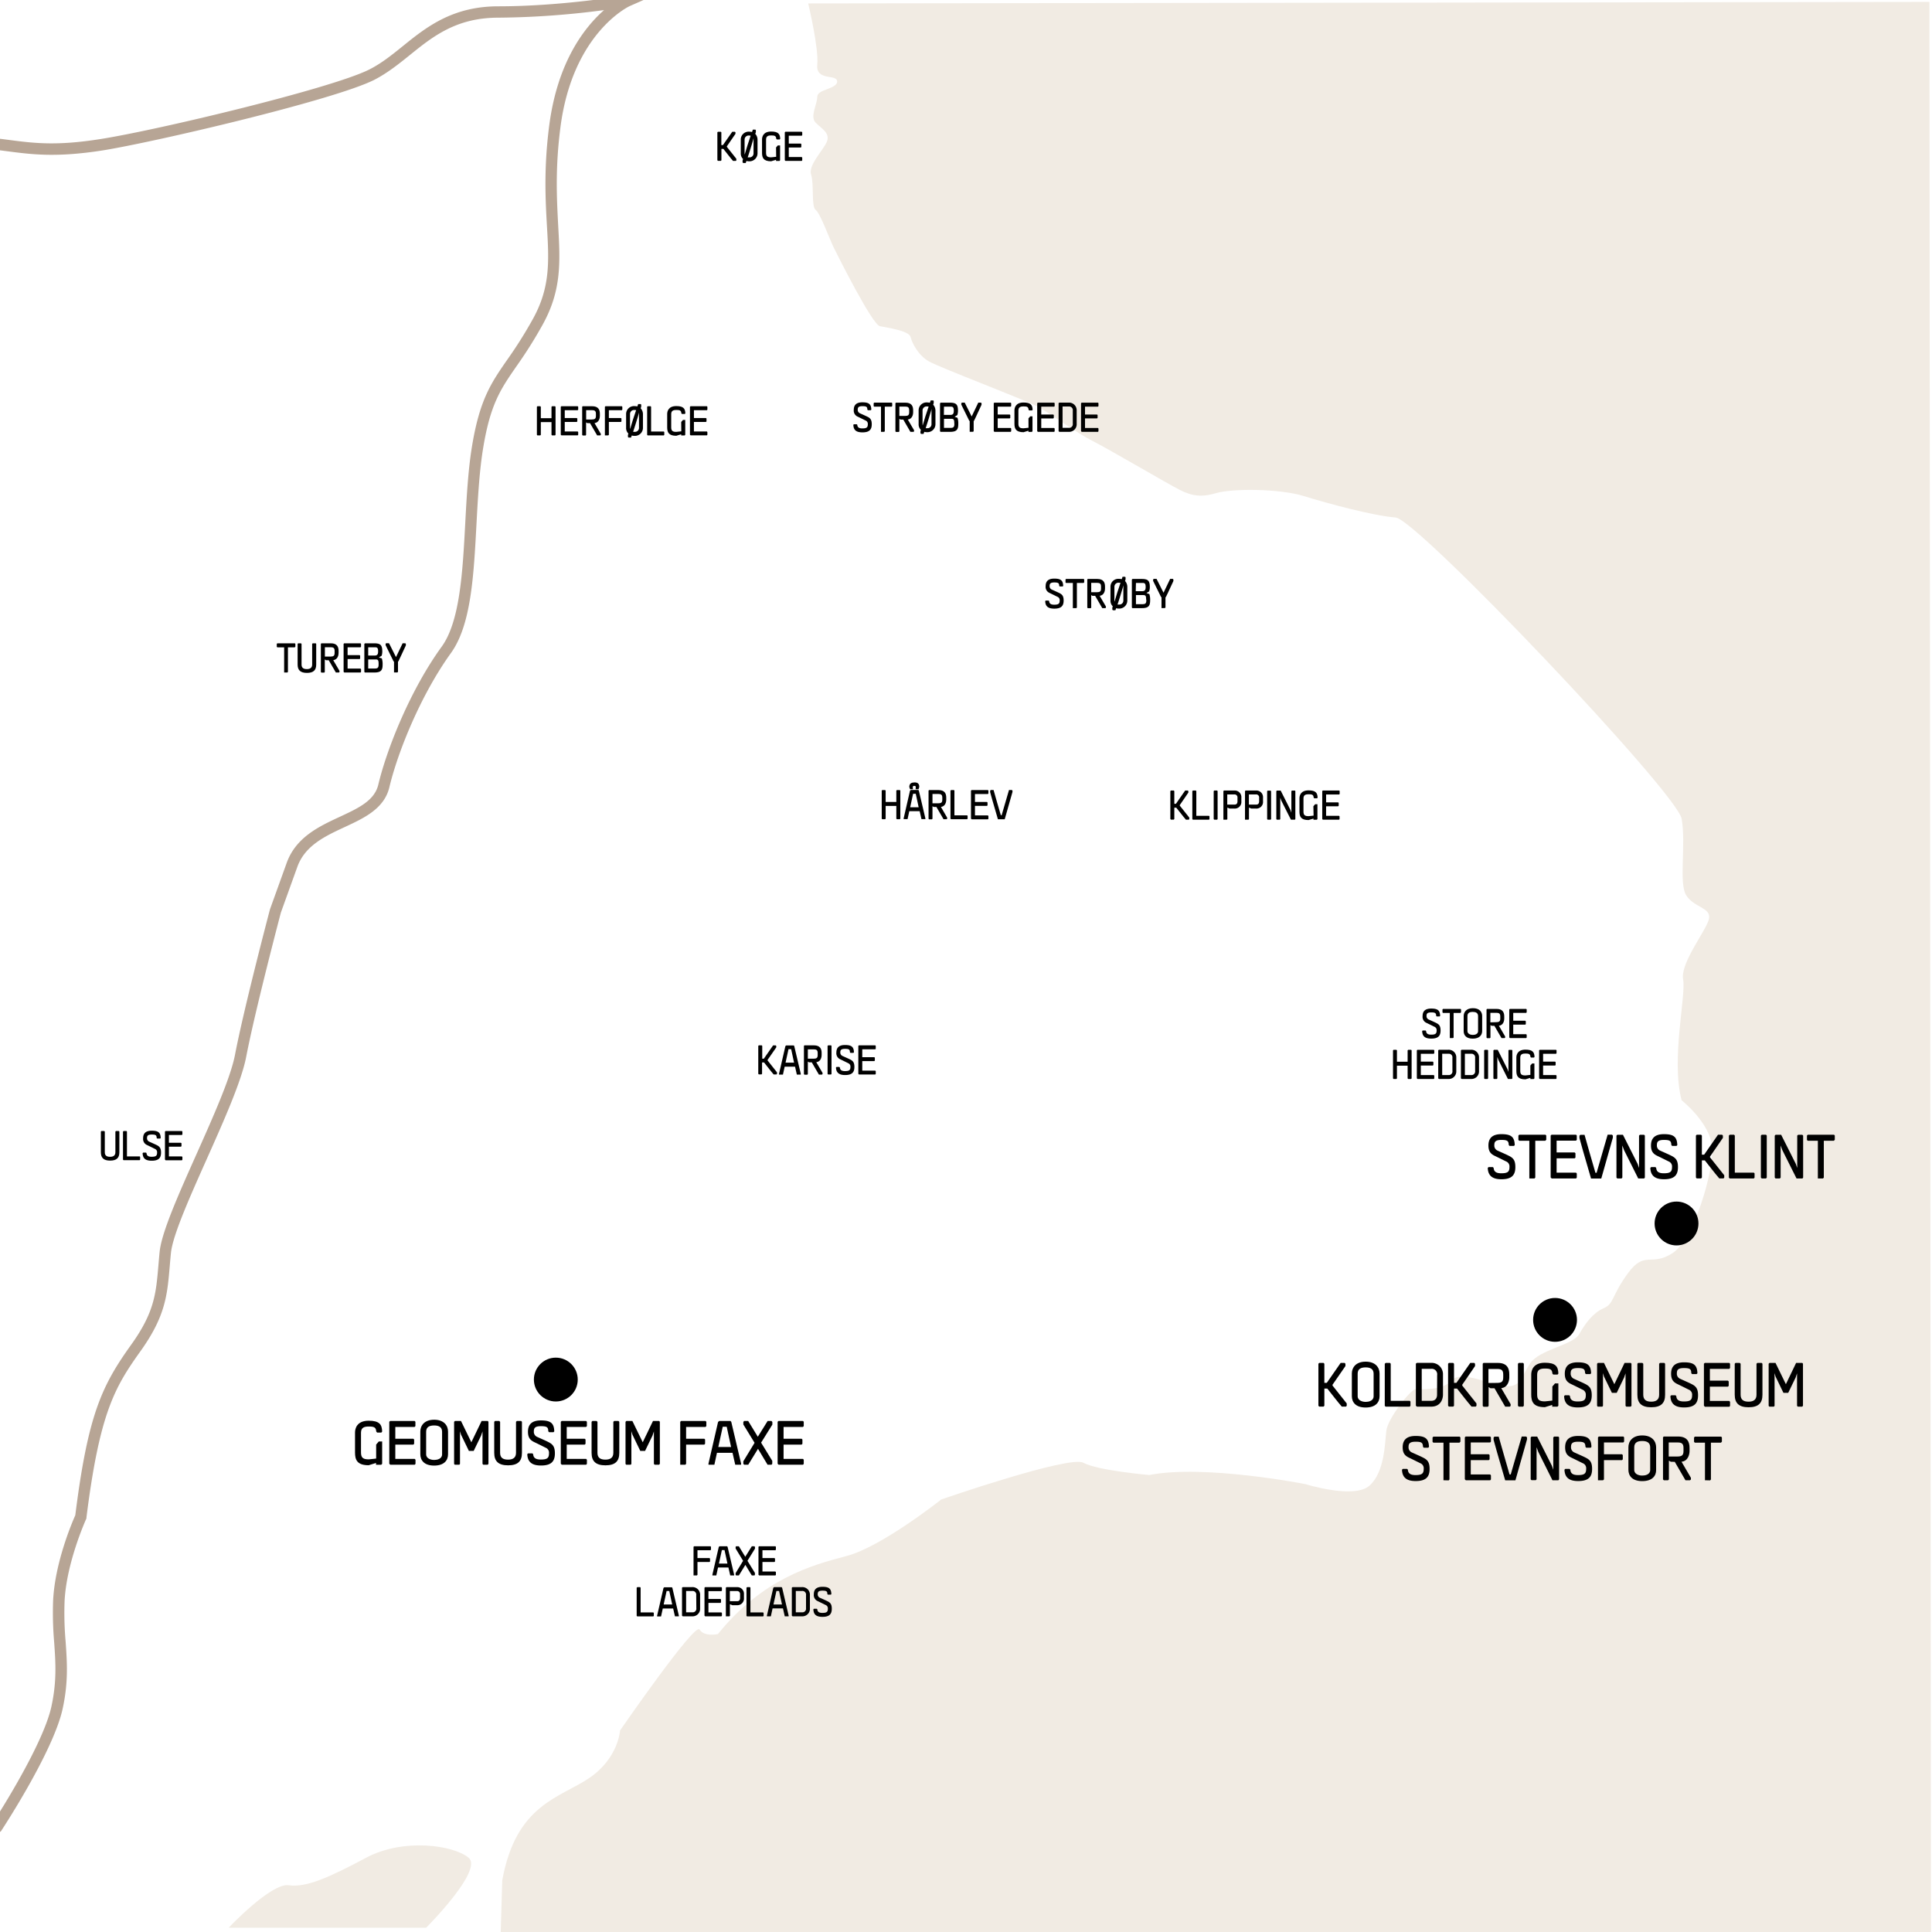 <svg id="Layer_1" data-name="Layer 1" xmlns="http://www.w3.org/2000/svg" width="300mm" height="300mm" viewBox="0 0 850.39 850.39"><defs><style>.cls-1{fill:#fff;}.cls-2{fill:#f1ebe3;}.cls-3{fill:#b7a595;}.cls-4{isolation:isolate;}</style></defs><title>Artboard 1</title><rect class="cls-1" x="-11.06" y="-4.78" width="877.05" height="880.72"/><path class="cls-2" d="M355.73,1.51s4.71,19.53,4,26.94,8.75,4,8.75,7.4-8.75,3.37-8.75,6.73-3.37,8.76-.68,11.45,6.74,4.71,4.72,8.75-8.08,10.1-6.74,14.14,0,14.14,2,15.49,6.06,12.79,8.08,16.83,16.84,33.67,20.2,34.34,12.8,2,13.47,4.71,3.37,8.08,8.08,10.78,43.76,17.5,48.48,20.2,16.83,11.44,23.56,14.81,33,18.85,38.38,21.55S528.77,219,535.5,217s27.61-2,38.38,1.35,31,8.75,40.4,9.43S738.17,348.94,740.19,360.39s-1.35,28.28,2,33.66,10.77,5.39,10.1,10.1-12.8,19.53-11.45,26.94-5.39,35-.67,53.19c0,0,12.79,10.1,13.46,20.87s-8.08,40.4-17.5,46.46-12.12-1.35-19.53,8.75-6.06,13.47-10.77,15.49-8.08,6.73-10.77,11.44-17.51,6.74-21.55,12.8-4,10.1-10.1,10.1-20.2-7.41-24.24-2.7-14.14,4-16.16,4-12.12,12.8-12.79,18.18-.67,18.18-7.41,24.24-28.28-.67-28.28-.67-44.44-8.76-68.67-4c0,0-22.9-2-29-5.39S414.31,660,414.31,660s-26.26,20.87-41.75,24.91-37,10.1-56.56,34.34c0,0-6.06,1.35-8.08-2s-35,44.44-35,44.44-.67,12.12-13.47,20.87S227.13,794,221.07,827.67l-.68,22.89,629.55.67L849.26.84Z"/><path class="cls-2" d="M100.65,848.51h86.92s25.3-25.3,18.7-30.81-28.6-8.8-45.11,0-26.41,13.21-34.11,12.11S100.65,848.51,100.65,848.51Z"/><path class="cls-3" d="M.25,806.3l-4.18-2.76c.23-.34,22.63-34.44,26.55-52.36,2.43-11.13,1.85-19.38,1.24-28.11a150.59,150.59,0,0,1-.49-18.36c.77-17,8.51-34.93,9.77-37.75,5.6-44.63,11.82-57.2,24.65-75.14C68,577.57,68.66,569.36,69.73,556.93c.16-1.87.32-3.83.53-5.91.86-8.56,8.27-25.17,16.12-42.76,7.43-16.64,15.11-33.85,17.06-44,4-20.86,15.28-63.59,15.39-64l.07-.21,7.28-20.21c4.08-11.36,14.36-16.13,23.43-20.34,8.16-3.8,15.22-7.07,16.91-14.15,3.81-16,14.17-41.8,27.89-60.71,8.06-11.12,9.24-33.05,10.37-54.26.61-11.41,1.24-23.21,2.92-33.59,3.38-20.84,8.46-28.18,15.49-38.34a191.67,191.67,0,0,0,11.47-18.23c7.59-13.85,7-25.13,6.08-40.75-.64-11.35-1.43-25.49,1-44.16C245.38,27.18,257.31,12,265.88,4.44a371.37,371.37,0,0,1-46.57,3.34c-18.52,0-28.86,8.34-38.85,16.4-4.89,3.94-9.94,8-15.79,11-17.95,9-97.56,27.58-119.83,31.08C24.65,69.38,14.12,68,3,66.55c-2.25-.29-4.55-.59-7-.87l.56-5c2.47.27,4.81.58,7.07.87,11.25,1.47,21,2.74,40.44-.32C68.91,57.37,145.73,39,162.43,30.65c5.37-2.68,10-6.41,14.89-10.36,10.17-8.21,21.7-17.51,42-17.51,28.13,0,56.13-4.8,56.41-4.84L295.8-5.54,277.16,2.69c-.24.11-25.08,11.71-30.47,53.28-2.36,18.21-1.61,31.51-1,43.24.89,15.83,1.6,28.33-6.69,43.43a196.15,196.15,0,0,1-11.74,18.68c-6.91,10-11.47,16.57-14.66,36.29-1.64,10.12-2.26,21.78-2.87,33-1.22,23-2.38,44.63-11.32,56.94C185.14,306,175.08,331,171.38,346.53c-2.25,9.43-11.1,13.54-19.67,17.52s-17.45,8.11-20.83,17.51l-7.24,20.1c-.63,2.39-11.41,43.39-15.29,63.58-2.06,10.68-9.86,28.15-17.4,45.06C83.61,526.75,76,543.76,75.24,551.52c-.21,2.05-.37,4-.53,5.84-1.09,12.77-1.88,22-12.86,37.36-11.34,15.88-18,27.11-23.8,73.23l0,.38-.16.35c-.08.19-8.69,19.17-9.47,36.25a144,144,0,0,0,.48,17.79c.63,9.1,1.24,17.69-1.35,29.52C23.39,771.07,1.19,804.87.25,806.3Z"/><g class="cls-4"><path d="M319.94,64.4v.24l4.17,5.25v.69l-.21.25h-1.25c-1.47-1.69-2.79-3.51-4.24-5.29h-.87v5l-.23.25H316l-.24-.25V58.24L316,58h1.28l.23.25v5.6h.7L322.31,58h1.17l.24.25v.65Z"/><path d="M332.43,58.89a3.86,3.86,0,0,1,1,2.54v6.05A3.53,3.53,0,0,1,329.75,71a4.29,4.29,0,0,1-1.19-.16c-.09.28-.24.63-.33.91h-1.08l-.29-.27v-.86l.2-.63a3.36,3.36,0,0,1-1-2.56v-6a3.47,3.47,0,0,1,3.73-3.47,5.78,5.78,0,0,1,1.22.14l.13-.36v0l.23-.68h1.1l.23.23v.92ZM329,64l1.42-4.27a3.81,3.81,0,0,0-.68-.07,1.78,1.78,0,0,0-2,1.8v6.09c0,.1.05.46.05.46Zm2.68-2.52v-.69c-.14.65-.31,1.23-.45,1.7-.45,1.49-1,3.43-2.12,6.77a3.08,3.08,0,0,0,.63,0,1.74,1.74,0,0,0,1.94-1.82Z"/><path d="M341.59,64.91l.77-.9h1c0,1.11,0,3.24,0,4.68v1.89l-.27.27h-.65l-.86,0v-.52l-2.16.66c-3.4,0-4-1.6-4-3.72V61.36c0-1.14.52-3.46,4-3.46,3.17,0,3.91,1.12,4,3.19l-.23.29h-1.26l-.25-.27c-.09-1.3-.69-1.5-2.22-1.5-1.13,0-2.27.2-2.27,1.79v5.85c0,1.58.65,2,2.27,2,.22,0,2.18-.24,2.18-.24Z"/><path d="M345.44,70.54V58.23l.25-.24h7.2l.22.24v1.26l-.23.25h-5.69V63.2h5.29l.23.23v1.26l-.23.23h-5.29v4.2h5.7l.22.27v1.19l-.22.25h-7.16Z"/></g><g class="cls-4"><path d="M244.53,179.06V191.4l-.23.25H243l-.25-.25v-5.6h-4.7v5.6l-.24.25h-1.26l-.23-.25V179.06l.23-.25h1.26l.24.25v5h4.7v-5l.25-.25h1.29Z"/><path d="M246.83,191.36V179.05l.25-.24h7.21l.21.24v1.26l-.23.25h-5.69V184h5.29l.24.23v1.26l-.24.23h-5.29v4.2h5.71l.21.27v1.19l-.21.25h-7.17Z"/><path d="M264.2,191.65h-1.36l-3.14-5.4c-.38,0-.83,0-1.19,0l-.54-.34v5.53l-.23.25h-1.26l-.23-.25V179.05l.21-.24h4.2c2.73,0,3.38,1.59,3.38,3.32v1c0,.7-.29,2.88-2.36,3.09.89,1.55,1.86,3.17,2.76,4.72v.51Zm-3.72-7c1.35,0,1.82-.38,1.82-1.6v-.9c0-1.24-.51-1.62-1.68-1.62H258v4.12Z"/><path d="M266.25,191.65v-12.6l.26-.24h7.2l.21.24v1.26l-.23.25H268V184h5.29l.24.23v1.26l-.24.23H268v5.66l-.25.25Z"/><path d="M282,179.71a3.86,3.86,0,0,1,1,2.54v6.05a3.53,3.53,0,0,1-3.73,3.55,4.34,4.34,0,0,1-1.19-.16c-.09.28-.23.63-.32.91h-1.08l-.29-.27v-.86l.2-.63a3.36,3.36,0,0,1-1-2.56v-6.05a3.46,3.46,0,0,1,3.72-3.47,5.88,5.88,0,0,1,1.23.14l.12-.36v0l.24-.68H282l.23.23V179Zm-3.43,5.1,1.43-4.27a4,4,0,0,0-.69-.07,1.78,1.78,0,0,0-2,1.8v6.08c0,.11.06.47.06.47Zm2.69-2.52v-.69c-.15.65-.31,1.23-.45,1.7-.45,1.49-1.05,3.43-2.13,6.77a3.1,3.1,0,0,0,.63,0,1.75,1.75,0,0,0,1.95-1.82Z"/><path d="M292.39,190.17v1.23l-.21.25h-7.1l-.23-.25V179.06l.27-.25h1.26l.21.25v10.88h5.6Z"/><path d="M299.84,185.73l.78-.9h1c0,1.11,0,3.24,0,4.68v1.89l-.27.27h-.65l-.87,0v-.52l-2.16.66c-3.4,0-4-1.6-4-3.72v-5.89c0-1.14.52-3.46,4-3.46,3.17,0,3.91,1.12,4,3.19l-.24.29h-1.26l-.25-.27c-.09-1.3-.69-1.5-2.22-1.5-1.13,0-2.26.2-2.26,1.79v5.85c0,1.58.64,2,2.26,2,.22,0,2.18-.24,2.18-.24Z"/><path d="M303.69,191.36V179.05l.26-.24h7.2l.21.24v1.26l-.23.25h-5.69V184h5.29l.24.23v1.26l-.24.23h-5.29v4.2h5.71l.21.27v1.19l-.21.25H304Z"/></g><g class="cls-4"><path d="M383.71,186.75c0,2.38-1.08,3.56-4.1,3.56s-3.93-1.26-4-3.33l.23-.23h1.26l.24.23c.07,1.17.85,1.59,2.23,1.59,1.91,0,2.41-.45,2.41-1.86a1.57,1.57,0,0,0-1-1.62c-.39-.2-2.23-1.11-3.44-1.69a2.88,2.88,0,0,1-1.74-3c0-1.94.93-3.31,3.8-3.31s3.85.81,3.92,3.22l-.23.24H382l-.23-.27c0-1.19-.4-1.5-2.16-1.5s-2.07.58-2.07,1.53a1.61,1.61,0,0,0,1,1.62c2,.9,2.65,1.19,3.15,1.44C383.05,184,383.71,184.7,383.71,186.75Z"/><path d="M387.78,190.08V179h-3l-.23-.24v-1.28l.23-.25h7.72l.22.24v1.24l-.27.29h-3v10.82l-.24.25Z"/><path d="M402.09,190.08h-1.37l-3.13-5.4c-.38,0-.83,0-1.19,0l-.54-.34v5.53l-.23.25h-1.26l-.24-.25V177.48l.22-.24h4.2c2.73,0,3.38,1.59,3.38,3.32v1c0,.7-.29,2.88-2.36,3.09.88,1.55,1.86,3.17,2.76,4.72v.51Zm-3.72-7c1.35,0,1.81-.38,1.81-1.6v-.9c0-1.24-.5-1.62-1.67-1.62h-2.65v4.12Z"/><path d="M410.75,178.14a3.86,3.86,0,0,1,1,2.54v6a3.53,3.53,0,0,1-3.72,3.55,4.29,4.29,0,0,1-1.19-.16c-.09.28-.24.63-.33.91h-1.08l-.28-.27v-.86l.19-.63a3.36,3.36,0,0,1-1-2.56v-6.05a3.47,3.47,0,0,1,3.73-3.47,5.78,5.78,0,0,1,1.22.14l.13-.36v0l.23-.68h1.1l.23.23v.92Zm-3.42,5.1,1.42-4.27a3.81,3.81,0,0,0-.68-.07,1.78,1.78,0,0,0-2,1.8v6.09c0,.1.05.46.05.46Zm2.68-2.52V180c-.14.65-.3,1.23-.45,1.7-.45,1.49-1,3.43-2.12,6.77a3.08,3.08,0,0,0,.63,0,1.74,1.74,0,0,0,1.94-1.82Z"/><path d="M421.46,183.9a8.29,8.29,0,0,1,.34,2.71c0,2.32-.59,3.47-3.55,3.47H414l-.24-.25V177.51l.27-.27h4c2.87,0,3.64.76,3.64,3.67a6.54,6.54,0,0,1-.29,1.79l-1.13.7v.07Zm-6-1.27h2.72c1,0,1.64-.24,1.64-1.75v-.18c0-1.66-.58-1.71-1.57-1.71H415.5Zm4.57,3.54c0-1.56-.34-1.83-1.26-1.83H415.5v4h2.7c1.41,0,1.87-.23,1.87-1.78Z"/><path d="M424.63,177.22l3.06,6.09,2.91-6.09h1.19l.24.26v.68c-.56,1.13-1.08,2.29-1.59,3.42s-1.13,2.47-1.73,3.66h-.14v4.55l-.27.27h-1.48v-4.82h-.18l-3.51-7.13v-.63l.25-.26Z"/><path d="M437.41,189.79V177.48l.25-.24h7.2l.22.24v1.26l-.24.25h-5.69v3.46h5.3l.23.23v1.26l-.23.23h-5.3v4.2h5.71l.22.27v1.19l-.22.25h-7.17Z"/><path d="M452.69,184.16l.77-.9h1c0,1.11,0,3.24,0,4.68v1.89l-.27.27h-.65l-.86,0v-.52l-2.16.66c-3.41,0-4-1.6-4-3.72v-5.89c0-1.14.52-3.46,4-3.46,3.17,0,3.91,1.12,4,3.19l-.23.29H453l-.26-.27c-.09-1.3-.68-1.5-2.21-1.5-1.13,0-2.27.2-2.27,1.79v5.85c0,1.58.65,2,2.27,2,.22,0,2.18-.24,2.18-.24Z"/><path d="M456.54,189.79V177.48l.25-.24H464l.22.24v1.26L464,179h-5.68v3.46h5.29l.23.23v1.26l-.23.23h-5.29v4.2H464l.22.27v1.19l-.22.25h-7.16Z"/><path d="M473.91,180.74v5.83a3.32,3.32,0,0,1-3.47,3.51h-4.16l-.33-.27V177.46l.31-.24h4.1A3.35,3.35,0,0,1,473.91,180.74Zm-1.71,0a1.6,1.6,0,0,0-1.69-1.82H467.7v9.4h2.83a1.6,1.6,0,0,0,1.67-1.82Z"/><path d="M475.83,189.79V177.48l.26-.24h7.2l.21.24v1.26l-.23.25h-5.69v3.46h5.3l.23.23v1.26l-.23.23h-5.3v4.2h5.71l.21.27v1.19l-.21.25h-7.17Z"/></g><g class="cls-4"><path d="M468.17,264.34c0,2.38-1.09,3.56-4.11,3.56s-3.93-1.26-4-3.33l.23-.23h1.26l.24.23c.07,1.17.85,1.59,2.23,1.59,1.91,0,2.41-.45,2.41-1.86a1.57,1.57,0,0,0-1-1.62c-.39-.2-2.23-1.11-3.44-1.69a2.88,2.88,0,0,1-1.74-3c0-1.94.93-3.31,3.8-3.31s3.85.81,3.92,3.22l-.23.24h-1.3l-.23-.27c0-1.19-.4-1.5-2.16-1.5S462,257,462,257.91a1.61,1.61,0,0,0,1,1.62c2,.9,2.65,1.19,3.15,1.44C467.5,261.62,468.17,262.29,468.17,264.34Z"/><path d="M472.23,267.67V256.6h-3l-.23-.24v-1.28l.23-.25H477l.22.24v1.24l-.27.29H474v10.82l-.24.25Z"/><path d="M486.54,267.67h-1.37l-3.13-5.4c-.38,0-.83,0-1.19,0l-.54-.34v5.53l-.23.25h-1.26l-.24-.25V255.07l.22-.24H483c2.73,0,3.38,1.59,3.38,3.32v1c0,.7-.29,2.88-2.36,3.09.88,1.55,1.86,3.17,2.76,4.72v.51Zm-3.72-7c1.35,0,1.81-.38,1.81-1.6v-.9c0-1.24-.5-1.62-1.67-1.62h-2.65v4.12Z"/><path d="M495.2,255.73a3.86,3.86,0,0,1,1,2.54v6.05a3.53,3.53,0,0,1-3.72,3.55,4.29,4.29,0,0,1-1.19-.16c-.09.28-.24.63-.33.91h-1.08l-.28-.27v-.86l.19-.63a3.36,3.36,0,0,1-1-2.56v-6.05a3.47,3.47,0,0,1,3.73-3.47,5.78,5.78,0,0,1,1.22.14l.13-.36v0l.23-.68h1.1l.23.23v.92Zm-3.42,5.1,1.42-4.27a3.81,3.81,0,0,0-.68-.07,1.78,1.78,0,0,0-2,1.8v6.09c0,.1.05.46.05.46Zm2.68-2.52v-.69c-.14.65-.3,1.23-.45,1.7-.45,1.49-1,3.44-2.12,6.77a3.08,3.08,0,0,0,.63,0,1.74,1.74,0,0,0,1.94-1.82Z"/><path d="M505.91,261.49a8.29,8.29,0,0,1,.34,2.71c0,2.32-.59,3.47-3.54,3.47h-4.27l-.24-.25V255.1l.27-.27h4c2.87,0,3.64.76,3.64,3.68a6.54,6.54,0,0,1-.29,1.78l-1.13.7v.07Zm-6-1.27h2.72c1,0,1.64-.24,1.64-1.75v-.18c0-1.66-.58-1.71-1.57-1.71H500Zm4.57,3.54c0-1.56-.34-1.83-1.26-1.83H500v4h2.7c1.41,0,1.87-.23,1.87-1.78Z"/><path d="M509.08,254.81l3.06,6.09,2.91-6.09h1.19l.24.26v.68c-.56,1.14-1.08,2.29-1.59,3.42s-1.13,2.47-1.73,3.66H513v4.55l-.27.27h-1.48v-4.82h-.18l-3.51-7.13v-.63l.25-.26Z"/></g><g class="cls-4"><path d="M396.29,348v12.34l-.23.25h-1.28l-.25-.25v-5.6h-4.7v5.6l-.24.25h-1.26l-.23-.25V348l.23-.25h1.26l.24.25v5h4.7v-5l.25-.25h1.29Z"/><path d="M404.44,348l2.87,12.19v.36H405.6l-.8-3.49h-4.57c-.23,1.11-.54,2.39-.76,3.49h-1.72v-.34l2.8-12.21.33-.29h3.35Zm-2-3.62c1.29,0,2.19.38,2.19,2,0,.07-.23.74-.32,1H403l.09-.92c.05-.43-.32-.55-.68-.55s-.65.12-.65.55l.09.92h-1.28c-.09-.25-.33-.92-.34-1C400.27,344.82,401.19,344.42,402.45,344.42Zm1.92,10.95c-.41-2-.86-3.91-1.28-5.94h-1.17l-1.29,5.94Z"/><path d="M416.67,360.59H415.3l-3.13-5.4c-.38,0-.83,0-1.19,0l-.54-.34v5.53l-.24.25h-1.26l-.23-.25V348l.21-.24h4.2c2.74,0,3.38,1.59,3.38,3.32v1c0,.7-.28,2.88-2.35,3.09.88,1.55,1.85,3.17,2.75,4.72v.51Zm-3.73-7c1.35,0,1.82-.38,1.82-1.6v-.9c0-1.24-.51-1.62-1.68-1.62h-2.64v4.12Z"/><path d="M425.9,359.11v1.23l-.22.25h-7.09l-.23-.25V348l.27-.25h1.26l.21.25v10.88h5.6Z"/><path d="M427.39,360.3V348l.25-.24h7.21l.21.24v1.26l-.23.25h-5.69V353h5.29l.24.23v1.26l-.24.23h-5.29v4.2h5.71l.21.27v1.19l-.21.25h-7.17Z"/><path d="M445.65,348v.6l-3.41,12h-3c-2.31-7.92-2.9-10-3.41-11.88V348l.25-.27h1.25c.95,3.5,2,7,3.17,11v.09h.41v-.09l3.21-11h1.27Z"/></g><g class="cls-4"><path d="M519.29,354.37v.24c1.39,1.73,2.81,3.53,4.18,5.25v.69l-.21.25H522c-1.47-1.69-2.79-3.51-4.25-5.29h-.86v5l-.23.25h-1.28l-.24-.25V348.21l.24-.25h1.28l.23.25v5.6h.7l4.07-5.85h1.17l.24.25v.65Z"/><path d="M532.36,359.32v1.23l-.21.25h-7.1l-.23-.25V348.21l.27-.25h1.26l.22.25v10.88h5.6Z"/><path d="M535.94,360.55l-.23.25h-1.24l-.25-.25V348.21l.25-.25h1.26l.21.25Z"/><path d="M546.4,351.11v1.62a2.9,2.9,0,0,1-3.11,3.17h-2l-1.06-.43v5.1l-.23.23h-1.51V348.2l.25-.24h4.52A2.92,2.92,0,0,1,546.4,351.11Zm-1.71,0a1.3,1.3,0,0,0-1.36-1.44h-3.14v4.48h3.17c.65,0,1.33-.23,1.33-1.47Z"/><path d="M555.93,351.11v1.62a2.91,2.91,0,0,1-3.12,3.17h-2l-1.07-.43v5.1l-.23.23H548V348.2l.25-.24h4.52A2.93,2.93,0,0,1,555.93,351.11Zm-1.71,0a1.3,1.3,0,0,0-1.37-1.44h-3.14v4.48h3.17c.65,0,1.34-.23,1.34-1.47Z"/><path d="M559.49,360.55l-.24.25H558l-.25-.25V348.21L558,348h1.26l.22.25Z"/><path d="M570.16,348.21v12.32l-.19.27h-1.75L564,352.45l-.48-1.34v9.44l-.24.25h-1.26l-.23-.25V348.23l.23-.25h1.68l4.32,8.57.39,1.17v-9.51l.26-.23H570Z"/><path d="M578.1,354.88l.78-.9h1c0,1.11,0,3.24,0,4.68v1.89l-.27.27H579l-.87,0v-.52l-2.16.66c-3.4,0-4-1.6-4-3.72v-5.89c0-1.14.53-3.46,4-3.46,3.17,0,3.91,1.12,4,3.19l-.23.29h-1.26l-.25-.27c-.09-1.3-.69-1.5-2.22-1.5-1.13,0-2.27.2-2.27,1.79v5.85c0,1.58.65,2,2.27,2,.22,0,2.18-.24,2.18-.24Z"/><path d="M582,360.51V348.2l.25-.24h7.21l.21.24v1.26l-.23.25H583.7v3.46H589l.24.23v1.26l-.24.23H583.7v4.2h5.71l.21.27v1.19l-.21.25h-7.17Z"/></g><g class="cls-4"><g class="cls-4"><path d="M634.08,453.59c0,2.38-1.08,3.56-4.1,3.56s-3.93-1.26-4-3.33l.23-.23h1.26l.24.23c.07,1.17.85,1.59,2.23,1.59,1.91,0,2.41-.45,2.41-1.86a1.57,1.57,0,0,0-1-1.62c-.39-.2-2.23-1.11-3.44-1.69a2.88,2.88,0,0,1-1.74-3c0-1.94.93-3.31,3.8-3.31s3.85.81,3.92,3.22l-.23.24h-1.3l-.23-.27c0-1.19-.4-1.5-2.16-1.5s-2.07.58-2.07,1.53a1.61,1.61,0,0,0,1,1.62c2,.9,2.65,1.19,3.15,1.44C633.42,450.87,634.08,451.54,634.08,453.59Z"/><path d="M638.15,456.92V445.85h-3l-.23-.24v-1.28l.23-.25h7.72l.22.24v1.24l-.27.29h-3v10.82l-.24.25Z"/><path d="M648.25,457.17c-2.9,0-4-1.53-4-3.31v-6.64c0-1.64,1.1-3.46,4.07-3.46s4.07,1.71,4.07,3.47v6.66C652.34,455.64,651.18,457.17,648.25,457.17Zm2.34-9.92c0-1.44-1.05-1.85-2.32-1.85-1.44,0-2.36.46-2.36,1.85v6.61c0,1.31,1.55,1.66,2.23,1.66h.25c.67,0,2.2-.27,2.2-1.64Z"/><path d="M662.27,456.92H660.9l-3.13-5.4c-.38,0-.83,0-1.19,0l-.54-.34v5.53l-.23.25h-1.26l-.24-.25V444.32l.22-.24h4.2c2.73,0,3.38,1.59,3.38,3.32v1c0,.7-.29,2.88-2.36,3.09.88,1.55,1.86,3.17,2.76,4.72v.51Zm-3.73-7c1.36,0,1.82-.38,1.82-1.6v-.9c0-1.24-.5-1.62-1.67-1.62H656V450Z"/><path d="M664.32,456.63V444.32l.25-.24h7.21l.21.24v1.26l-.23.25h-5.69v3.46h5.29l.24.23v1.26l-.24.23h-5.29v4.2h5.71l.21.27v1.19l-.21.25h-7.17Z"/></g><g class="cls-4"><path d="M621.34,462.33v12.34l-.23.25h-1.28l-.25-.25v-5.6h-4.7v5.6l-.24.25h-1.26l-.23-.25V462.33l.23-.25h1.26l.24.25v5h4.7v-5l.25-.25h1.29Z"/><path d="M623.64,474.63V462.32l.25-.24h7.21l.21.24v1.26l-.23.25h-5.69v3.46h5.29l.24.23v1.26l-.24.23h-5.29v4.2h5.71l.21.27v1.19l-.21.25h-7.17Z"/><path d="M641,465.58v5.83a3.31,3.31,0,0,1-3.47,3.51h-4.16l-.32-.27V462.3l.3-.24h4.11A3.34,3.34,0,0,1,641,465.58Zm-1.71.05a1.59,1.59,0,0,0-1.69-1.82H634.8v9.4h2.83a1.6,1.6,0,0,0,1.67-1.82Z"/><path d="M651,465.58v5.83a3.32,3.32,0,0,1-3.48,3.51h-4.16l-.32-.27V462.3l.3-.24h4.11A3.35,3.35,0,0,1,651,465.58Zm-1.71.05a1.6,1.6,0,0,0-1.7-1.82h-2.81v9.4h2.83a1.6,1.6,0,0,0,1.68-1.82Z"/><path d="M655,474.67l-.24.25h-1.24l-.25-.25V462.33l.25-.25h1.26l.22.25Z"/><path d="M665.67,462.33v12.32l-.19.27h-1.75l-4.18-8.35-.48-1.34v9.44l-.24.25h-1.26l-.23-.25V462.35l.23-.25h1.68l4.32,8.57.39,1.17v-9.51l.25-.23h1.25Z"/><path d="M673.61,469l.77-.9h1c0,1.11,0,3.24,0,4.68v1.89l-.27.27h-.65l-.86,0v-.52l-2.16.66c-3.4,0-4-1.6-4-3.72v-5.89c0-1.14.52-3.46,4-3.46,3.17,0,3.91,1.12,4,3.19l-.23.29H673.9l-.25-.27c-.09-1.3-.69-1.5-2.22-1.5-1.13,0-2.27.2-2.27,1.79v5.85c0,1.58.65,2,2.27,2,.22,0,2.18-.24,2.18-.24Z"/><path d="M677.46,474.63V462.32l.25-.24h7.21l.21.24v1.26l-.23.25h-5.69v3.46h5.29l.23.23v1.26l-.23.23h-5.29v4.2h5.71l.21.27v1.19l-.21.25h-7.17Z"/></g></g><g class="cls-4"><path d="M337.86,466.53v.24L342,472v.69l-.21.25h-1.25c-1.47-1.69-2.79-3.51-4.24-5.29h-.87v5l-.23.25H334l-.24-.25V460.37l.24-.25h1.28l.23.25V466h.7l4.07-5.85h1.17l.24.25V461Z"/><path d="M349.59,460.41l2.87,12.19V473h-1.72l-.79-3.49h-4.57c-.24,1.11-.54,2.39-.76,3.49h-1.73v-.34l2.81-12.21.33-.29h3.35Zm-.07,7.33c-.41-2-.86-3.91-1.28-5.94h-1.17l-1.3,5.94Z"/><path d="M361.81,473h-1.36l-3.14-5.4c-.37,0-.83,0-1.19,0l-.54-.34v5.53l-.23.25h-1.26l-.23-.25V460.36l.21-.24h4.2c2.73,0,3.38,1.59,3.38,3.32v1c0,.7-.29,2.88-2.36,3.09.89,1.55,1.86,3.17,2.76,4.72v.51Zm-3.72-7c1.35,0,1.82-.38,1.82-1.6v-.9c0-1.24-.51-1.62-1.68-1.62h-2.65V466Z"/><path d="M366,472.71l-.23.25h-1.24l-.26-.25V460.37l.26-.25h1.26l.21.25Z"/><path d="M376.07,469.63c0,2.38-1.08,3.56-4.11,3.56-2.88,0-3.92-1.26-4-3.33l.23-.23h1.26l.23.23c.08,1.17.85,1.59,2.24,1.59,1.91,0,2.41-.45,2.41-1.86a1.58,1.58,0,0,0-1-1.62c-.4-.2-2.23-1.11-3.44-1.69a2.88,2.88,0,0,1-1.75-3c0-1.94.94-3.31,3.8-3.31s3.86.81,3.93,3.22l-.24.24h-1.29l-.24-.27c0-1.19-.39-1.5-2.16-1.5s-2.07.58-2.07,1.53a1.62,1.62,0,0,0,1,1.62c2,.9,2.65,1.19,3.16,1.44C375.4,466.91,376.07,467.58,376.07,469.63Z"/><path d="M377.8,472.67V460.36l.25-.24h7.2l.22.24v1.26l-.24.25h-5.69v3.46h5.3l.23.23v1.26l-.23.23h-5.3v4.2h5.71l.22.27v1.19l-.22.25h-7.17Z"/></g><g class="cls-4"><path d="M52.54,498.07v9.13c0,2.46-1.23,3.65-4.07,3.65s-4.07-1.21-4.07-3.67v-9.1l.22-.25h1.26l.25.25v9.1c0,1.47.86,2,2.34,2s2.32-.61,2.32-2v-9.1l.24-.25H52.3Z"/><path d="M61.68,509.19v1.23l-.21.25h-7.1l-.23-.25V498.08l.27-.25h1.26l.21.25V509h5.6Z"/><path d="M70.88,507.34c0,2.38-1.08,3.56-4.1,3.56s-3.93-1.26-4-3.33l.23-.23h1.26l.23.23c.08,1.17.85,1.59,2.24,1.59,1.91,0,2.41-.45,2.41-1.86a1.58,1.58,0,0,0-1-1.62c-.4-.2-2.23-1.11-3.44-1.69A2.88,2.88,0,0,1,63,501c0-1.94.94-3.31,3.8-3.31s3.86.81,3.93,3.22l-.24.24H69.19l-.24-.27c0-1.19-.39-1.5-2.16-1.5s-2.07.58-2.07,1.53a1.62,1.62,0,0,0,1,1.62c2,.9,2.65,1.19,3.16,1.44C70.21,504.62,70.88,505.29,70.88,507.34Z"/><path d="M72.61,510.38V498.07l.25-.24h7.2l.22.24v1.26l-.24.25H74.35V503h5.3l.23.23v1.26l-.23.23h-5.3V509h5.71l.22.27v1.19l-.22.25H72.89Z"/></g><g class="cls-4"><path d="M165.57,635.83l1.16-1.35h1.48c0,1.67,0,4.86,0,7v2.83l-.41.41h-1l-1.29,0v-.78l-3.24,1c-5.1,0-6-2.41-6-5.59v-8.83c0-1.7.79-5.18,6-5.18,4.75,0,5.86,1.67,5.94,4.78l-.35.43H166l-.38-.41c-.13-1.94-1-2.24-3.32-2.24-1.7,0-3.4.3-3.4,2.68v8.77c0,2.37,1,3,3.4,3,.32,0,3.27-.35,3.27-.35Z"/><path d="M171.35,644.28V625.82l.37-.36h10.8l.33.36v1.88l-.36.38H174v5.19h7.94l.35.35v1.89l-.35.35H174v6.29h8.56l.33.4v1.78l-.33.38H171.78Z"/><path d="M191.08,645.09c-4.34,0-6.07-2.3-6.07-5v-10c0-2.46,1.65-5.18,6.1-5.18,4.29,0,6.1,2.56,6.1,5.21v10C197.21,642.79,195.48,645.09,191.08,645.09Zm3.51-14.87c0-2.16-1.56-2.79-3.48-2.79-2.16,0-3.54.71-3.54,2.79v9.9c0,2,2.32,2.48,3.35,2.48h.38c1,0,3.29-.4,3.29-2.45Z"/><path d="M215,625.82v18.51l-.35.38h-1.92l-.35-.35V630.05l-.62,1.84-3.27,6.75h-2.1l-3.49-7.21-.43-1.46v14.39l-.29.35h-2l-.3-.35V625.84l.36-.38h2.67l4.56,9.37,4.51-9.37h2.72Z"/><path d="M229.74,625.82V639.5c0,3.7-1.83,5.48-6.1,5.48s-6.1-1.81-6.1-5.51V625.84l.33-.38h1.89l.37.38v13.63c0,2.22,1.3,3,3.51,3s3.49-.91,3.49-3V625.84l.35-.38h1.91Z"/><path d="M244.24,639.72c0,3.56-1.62,5.34-6.15,5.34-4.32,0-5.89-1.89-6-5l.35-.35h1.89l.35.35c.11,1.75,1.27,2.37,3.35,2.37,2.86,0,3.62-.67,3.62-2.78a2.35,2.35,0,0,0-1.49-2.43c-.59-.29-3.34-1.67-5.15-2.53-1.54-.79-2.62-1.81-2.62-4.48,0-2.92,1.4-5,5.7-5s5.77,1.21,5.88,4.83l-.35.35h-1.94l-.36-.4c0-1.79-.59-2.24-3.23-2.24s-3.11.86-3.11,2.29a2.42,2.42,0,0,0,1.46,2.43c3,1.35,4,1.78,4.72,2.16C243.24,635.64,244.24,636.64,244.24,639.72Z"/><path d="M246.84,644.28V625.82l.38-.36H258l.33.36v1.88l-.35.38h-8.53v5.19h7.93l.35.35v1.89l-.35.35h-7.93v6.29H258l.33.4v1.78l-.33.38H247.27Z"/><path d="M272.59,625.82V639.5c0,3.7-1.83,5.48-6.1,5.48s-6.1-1.81-6.1-5.51V625.84l.33-.38h1.88l.38.38v13.63c0,2.22,1.3,3,3.51,3s3.48-.91,3.48-3V625.84l.35-.38h1.92Z"/><path d="M290.44,625.82v18.51l-.35.38h-1.92l-.35-.35V630.05l-.62,1.84-3.27,6.75h-2.1l-3.48-7.21-.44-1.46v14.39l-.29.35h-2l-.29-.35V625.84l.35-.38h2.67l4.56,9.37,4.51-9.37h2.72Z"/><path d="M299.41,644.71V625.82l.37-.36h10.8l.32.36v1.88l-.35.38H302v5.19H310l.35.35v1.89l-.35.35H302v8.47l-.37.38Z"/><path d="M321.89,625.9l4.3,18.27v.54h-2.57l-1.19-5.24h-6.85c-.35,1.68-.81,3.59-1.14,5.24h-2.59v-.51l4.21-18.3.49-.44h5Zm-.1,11c-.62-3-1.3-5.86-1.92-8.91h-1.75l-1.95,8.91Z"/><path d="M339.6,644.71h-1.75l-4.21-7c-.35.59-.68,1.08-4.29,7h-1.76l-.4-.35V643.2l4.94-8.13L327.19,627V625.9l.32-.44h1.81l4.24,6.94c1.08-1.75,2.24-3.56,4.32-6.94h1.7l.38.44v1.16L335,635c1.68,2.65,3.27,5.37,4.92,8v1.29Z"/><path d="M342.28,644.28V625.82l.38-.36h10.8l.32.36v1.88l-.35.38H344.9v5.19h7.94l.35.35v1.89l-.35.35H344.9v6.29h8.56l.32.4v1.78l-.32.38H342.71Z"/></g><g class="cls-4"><path d="M667,513.72c0,3.56-1.62,5.34-6.15,5.34-4.32,0-5.88-1.89-6-5l.36-.35h1.89l.35.35c.1,1.75,1.27,2.37,3.34,2.37,2.86,0,3.62-.67,3.62-2.78a2.36,2.36,0,0,0-1.48-2.43c-.6-.29-3.35-1.67-5.16-2.53-1.54-.79-2.62-1.81-2.62-4.48,0-2.92,1.4-5,5.7-5s5.77,1.21,5.88,4.83l-.35.35h-1.94l-.35-.4c-.06-1.79-.6-2.24-3.24-2.24s-3.11.86-3.11,2.29a2.43,2.43,0,0,0,1.46,2.43c3,1.35,4,1.78,4.72,2.16C666.05,509.64,667,510.64,667,513.72Z"/><path d="M673.15,518.71v-16.6h-4.46l-.35-.35v-1.92l.35-.38h11.58l.33.36v1.86l-.41.43h-4.42v16.22l-.35.38Z"/><path d="M682.54,518.28V499.82l.38-.36h10.8l.32.36v1.88l-.35.38h-8.53v5.19h7.94l.35.35v1.89l-.35.35h-7.94v6.29h8.56l.32.4v1.78l-.32.38H683Z"/><path d="M709.92,499.84v.89l-5.1,18h-4.51c-3.46-11.88-4.35-15-5.1-17.82v-1l.38-.41h1.86c1.43,5.24,3,10.45,4.75,16.55v.14h.62V516l4.8-16.55h1.92Z"/><path d="M724,499.84v18.47l-.3.4h-2.62l-6.26-12.52-.73-2v14.14l-.35.38h-1.89l-.35-.38V499.87l.35-.38h2.51l6.48,12.85.6,1.75V499.84l.37-.35h1.87Z"/><path d="M738.57,513.72c0,3.56-1.62,5.34-6.16,5.34-4.32,0-5.88-1.89-6-5l.35-.35h1.89l.35.35c.11,1.75,1.27,2.37,3.34,2.37,2.87,0,3.62-.67,3.62-2.78a2.36,2.36,0,0,0-1.48-2.43c-.6-.29-3.35-1.67-5.16-2.53-1.54-.79-2.62-1.81-2.62-4.48,0-2.92,1.41-5,5.7-5s5.77,1.21,5.88,4.83l-.35.35H736l-.35-.4c-.06-1.79-.6-2.24-3.24-2.24s-3.11.86-3.11,2.29a2.43,2.43,0,0,0,1.46,2.43c3,1.35,4,1.78,4.73,2.16C737.57,509.64,738.57,510.64,738.57,513.72Z"/><path d="M752.69,509.07v.36c2.08,2.59,4.21,5.29,6.26,7.88v1l-.32.38h-1.87c-2.21-2.54-4.18-5.26-6.37-7.94H749.1v7.56l-.35.38h-1.92l-.35-.38V499.84l.35-.38h1.92l.35.38v8.4h1c2-2.89,4.1-5.91,6.1-8.78H758l.35.38v1Z"/><path d="M772.29,516.5v1.83l-.33.38H761.33l-.35-.38V499.84l.4-.38h1.89l.33.38v16.31H772Z"/><path d="M777.66,518.33l-.35.38h-1.86l-.38-.38V499.84l.38-.38h1.89l.32.38Z"/><path d="M793.67,499.84v18.47l-.29.4h-2.62l-6.27-12.52-.72-2v14.14l-.35.38h-1.89l-.36-.38V499.87l.36-.38H784l6.47,12.85.6,1.75V499.84l.38-.35h1.86Z"/><path d="M800.15,518.71v-16.6H795.7l-.35-.35v-1.92l.35-.38h11.58l.32.36v1.86l-.4.43h-4.43v16.22l-.35.38Z"/></g><g class="cls-4"><g class="cls-4"><path d="M305.27,693.44v-12.6l.25-.24h7.2l.22.24v1.26l-.24.25H307v3.46h5.3l.23.23v1.26l-.23.23H307v5.66l-.25.25Z"/><path d="M320.26,680.89l2.87,12.19v.36h-1.71l-.8-3.49h-4.57c-.23,1.11-.54,2.39-.76,3.49h-1.72v-.34l2.81-12.21.32-.29h3.35Zm-.07,7.33c-.41-2-.86-3.91-1.28-5.94h-1.17l-1.29,5.94Z"/><path d="M332.07,693.44H330.9l-2.81-4.65c-.23.4-.45.73-2.86,4.65h-1.17l-.27-.23v-.78l3.29-5.42-3.29-5.42v-.7l.22-.29h1.2l2.83,4.63c.72-1.17,1.49-2.38,2.88-4.63h1.13l.26.29v.77L329,687c1.12,1.76,2.18,3.58,3.28,5.34v.87Z"/><path d="M333.85,693.15V680.84l.25-.24h7.21l.21.24v1.26l-.23.25H335.6v3.46h5.29l.24.23v1.26l-.24.23H335.6v4.2h5.71l.21.27v1.19l-.21.25h-7.17Z"/></g><g class="cls-4"><path d="M287.78,710v1.23l-.21.25h-7.1l-.23-.25V698.85l.27-.25h1.26l.21.25v10.88h5.6Z"/></g><g class="cls-4"><path d="M295.94,698.89l2.86,12.19v.36h-1.71L296.3,708h-4.57c-.24,1.11-.54,2.39-.76,3.49h-1.73v-.34l2.81-12.21.33-.29h3.34Zm-.07,7.33c-.42-2-.87-3.91-1.28-5.94h-1.17l-1.3,5.94Z"/><path d="M308.16,702.1v5.83a3.31,3.31,0,0,1-3.47,3.51h-4.16l-.33-.27V698.82l.31-.24h4.11A3.34,3.34,0,0,1,308.16,702.1Zm-1.71,0a1.59,1.59,0,0,0-1.69-1.82H302v9.4h2.83a1.6,1.6,0,0,0,1.67-1.82Z"/><path d="M310.09,711.15V698.84l.25-.24h7.2l.22.24v1.26l-.24.25h-5.69v3.46h5.3l.23.23v1.26l-.23.23h-5.3v4.2h5.71l.22.27v1.19l-.22.25h-7.17Z"/><path d="M327.46,701.75v1.62a2.91,2.91,0,0,1-3.12,3.17h-2l-1.06-.43v5.1l-.24.23H319.5v-12.6l.25-.24h4.52A2.93,2.93,0,0,1,327.46,701.75Zm-1.71,0a1.3,1.3,0,0,0-1.37-1.44h-3.13v4.48h3.17c.64,0,1.33-.23,1.33-1.47Z"/></g><g class="cls-4"><path d="M336.11,710v1.23l-.21.25h-7.1l-.23-.25V698.85l.27-.25h1.26l.21.25v10.88h5.6Z"/></g><g class="cls-4"><path d="M344.27,698.89l2.86,12.19v.36h-1.71l-.79-3.49h-4.57c-.24,1.11-.54,2.39-.76,3.49h-1.73v-.34l2.81-12.21.33-.29h3.34Zm-.07,7.33c-.42-2-.87-3.91-1.28-5.94h-1.17l-1.3,5.94Z"/><path d="M356.49,702.1v5.83a3.31,3.31,0,0,1-3.47,3.51h-4.16l-.33-.27V698.82l.31-.24H353A3.34,3.34,0,0,1,356.49,702.1Zm-1.71,0a1.59,1.59,0,0,0-1.69-1.82h-2.81v9.4h2.83a1.6,1.6,0,0,0,1.67-1.82Z"/><path d="M366.12,708.11c0,2.38-1.08,3.56-4.1,3.56s-3.93-1.26-4-3.33l.23-.23h1.26l.24.23c.07,1.17.84,1.59,2.23,1.59,1.91,0,2.41-.45,2.41-1.86a1.57,1.57,0,0,0-1-1.62c-.39-.2-2.23-1.11-3.44-1.69a2.88,2.88,0,0,1-1.74-3c0-1.94.93-3.31,3.8-3.31s3.85.81,3.92,3.22l-.23.24h-1.3l-.23-.28c0-1.18-.4-1.49-2.16-1.49s-2.08.58-2.08,1.53a1.61,1.61,0,0,0,1,1.62c2,.9,2.64,1.19,3.15,1.44C365.46,705.39,366.12,706.06,366.12,708.11Z"/></g></g><g class="cls-4"><path d="M125.07,296V284.93h-3l-.24-.24v-1.28l.24-.25h7.72l.22.24v1.24l-.27.29h-3v10.82l-.24.25Z"/><path d="M139.18,283.4v9.13c0,2.46-1.22,3.65-4.07,3.65S131,295,131,292.51v-9.1l.22-.25h1.26l.25.25v9.1c0,1.47.87,2,2.34,2s2.33-.61,2.33-2v-9.1l.23-.25H139Z"/><path d="M149.19,296h-1.37l-3.13-5.4c-.38,0-.83,0-1.19,0l-.54-.34v5.53l-.23.25h-1.26l-.24-.25V283.4l.22-.24h4.19c2.74,0,3.39,1.59,3.39,3.32v1c0,.7-.29,2.88-2.36,3.09.88,1.55,1.85,3.17,2.76,4.72v.51Zm-3.73-7c1.35,0,1.82-.38,1.82-1.6v-.9c0-1.24-.5-1.62-1.67-1.62H143V289Z"/><path d="M151.24,295.71V283.4l.25-.24h7.2l.22.24v1.26l-.23.25H153v3.46h5.29l.23.23v1.26l-.23.23H153v4.2h5.7l.22.27v1.19l-.22.25h-7.16Z"/><path d="M168.07,289.82a8.29,8.29,0,0,1,.34,2.71c0,2.32-.59,3.47-3.54,3.47H160.6l-.23-.25V283.43l.27-.27h4c2.86,0,3.63.76,3.63,3.67a6.51,6.51,0,0,1-.28,1.79l-1.14.7v.07Zm-6-1.27h2.72c1,0,1.64-.24,1.64-1.75v-.18c0-1.66-.58-1.71-1.57-1.71h-2.79Zm4.58,3.54c0-1.56-.35-1.83-1.26-1.83h-3.32v4h2.7c1.41,0,1.88-.23,1.88-1.78Z"/><path d="M171.24,283.14l3.06,6.09,2.92-6.09h1.18l.24.26v.68c-.56,1.13-1.08,2.29-1.59,3.42s-1.13,2.47-1.72,3.66h-.15v4.55l-.27.27h-1.48v-4.82h-.18L169.74,284v-.63l.26-.26Z"/></g><circle cx="244.65" cy="607.23" r="9.65"/><g class="cls-4"><g class="cls-4"><path d="M586.52,609.51v.35c2.08,2.6,4.21,5.29,6.26,7.89v1l-.32.38h-1.87c-2.21-2.54-4.18-5.26-6.37-7.94h-1.29v7.56l-.35.38h-1.92l-.35-.38V600.28l.35-.38h1.92l.35.38v8.4H584c2-2.89,4.1-5.91,6.1-8.78h1.76l.35.38v1Z"/><path d="M601.1,619.53c-4.35,0-6.07-2.3-6.07-5v-10c0-2.46,1.64-5.18,6.1-5.18,4.29,0,6.1,2.56,6.1,5.21v10C607.23,617.23,605.5,619.53,601.1,619.53Zm3.51-14.88c0-2.15-1.57-2.78-3.48-2.78-2.16,0-3.54.71-3.54,2.78v9.91c0,2,2.32,2.48,3.35,2.48h.38c1,0,3.29-.4,3.29-2.45Z"/><path d="M620.83,616.94v1.83l-.32.38H609.88l-.36-.38V600.28l.41-.38h1.89l.32.38v16.31h8.4Z"/><path d="M635.14,605.14v8.75c0,1.7-.86,5.26-5.21,5.26H623.7l-.49-.41V600.23l.46-.35h6.16A5,5,0,0,1,635.14,605.14Zm-2.56.08A2.39,2.39,0,0,0,630,602.5h-4.21v14.09h4.24c1,0,2.51-.46,2.51-2.73Z"/><path d="M643.62,609.51v.35c2.08,2.6,4.21,5.29,6.27,7.89v1l-.33.38H647.7c-2.21-2.54-4.18-5.26-6.37-7.94H640v7.56l-.35.38h-1.91l-.35-.38V600.28l.35-.38h1.91l.35.38v8.4h1.06c2-2.89,4.1-5.91,6.1-8.78h1.75l.35.38v1Z"/><path d="M664.52,619.15h-2l-4.7-8.1c-.56,0-1.24,0-1.78,0l-.81-.52v8.29l-.35.38h-1.89l-.35-.38V600.26l.32-.36h6.29c4.11,0,5.08,2.38,5.08,5v1.46c0,1-.44,4.32-3.54,4.64,1.32,2.32,2.78,4.75,4.13,7.07v.76Zm-5.59-10.45c2,0,2.73-.56,2.73-2.4V605c0-1.86-.76-2.43-2.51-2.43h-4v6.18Z"/><path d="M670.73,618.77l-.35.38h-1.86l-.38-.38V600.28l.38-.38h1.89l.32.38Z"/><path d="M683.29,610.27l1.16-1.35h1.48c0,1.67,0,4.86,0,7v2.83l-.41.41h-1l-1.29,0v-.78l-3.24,1c-5.11,0-6-2.41-6-5.59V605c0-1.7.79-5.18,6-5.18,4.75,0,5.86,1.67,5.94,4.78l-.35.43h-1.89l-.38-.41c-.14-1.94-1-2.24-3.32-2.24-1.7,0-3.4.3-3.4,2.68v8.77c0,2.37,1,3,3.4,3,.32,0,3.27-.35,3.27-.35Z"/><path d="M700.62,614.16c0,3.56-1.62,5.34-6.16,5.34-4.31,0-5.88-1.89-6-5l.35-.35h1.89l.35.35c.11,1.75,1.27,2.37,3.35,2.37,2.86,0,3.61-.67,3.61-2.78a2.35,2.35,0,0,0-1.48-2.43c-.59-.29-3.35-1.67-5.16-2.53-1.53-.79-2.61-1.81-2.61-4.49,0-2.91,1.4-5,5.69-5s5.78,1.21,5.89,4.83l-.36.35h-1.94l-.35-.4c-.05-1.79-.59-2.25-3.24-2.25s-3.1.87-3.1,2.3a2.43,2.43,0,0,0,1.45,2.43c3,1.35,4,1.78,4.73,2.16C699.62,610.08,700.62,611.08,700.62,614.16Z"/><path d="M718.11,600.26v18.51l-.35.38h-1.91l-.35-.35V604.49l-.63,1.84-3.26,6.75H709.5L706,605.87l-.43-1.46V618.8l-.3.35h-2l-.3-.35V600.28l.35-.38H706l4.57,9.37,4.5-9.37h2.73Z"/><path d="M732.91,600.26v13.68c0,3.7-1.84,5.48-6.1,5.48s-6.1-1.81-6.1-5.51V600.28l.32-.38h1.89l.38.38v13.63c0,2.22,1.3,3.05,3.51,3.05s3.48-.91,3.48-3.05V600.28l.35-.38h1.92Z"/><path d="M747.41,614.16c0,3.56-1.62,5.34-6.16,5.34-4.31,0-5.88-1.89-6-5l.35-.35h1.89l.35.35c.11,1.75,1.27,2.37,3.35,2.37,2.86,0,3.61-.67,3.61-2.78a2.35,2.35,0,0,0-1.48-2.43c-.59-.29-3.35-1.67-5.16-2.53-1.53-.79-2.61-1.81-2.61-4.49,0-2.91,1.4-5,5.69-5s5.78,1.21,5.89,4.83l-.35.35h-2l-.35-.4c0-1.79-.59-2.25-3.24-2.25s-3.1.87-3.1,2.3a2.43,2.43,0,0,0,1.45,2.43c3,1.35,4,1.78,4.73,2.16C746.41,610.08,747.41,611.08,747.41,614.16Z"/><path d="M750,618.72V600.26l.38-.36h10.8l.32.36v1.88l-.35.38h-8.53v5.18h7.94l.35.36V610l-.35.35h-7.94v6.29h8.56l.32.4v1.78l-.32.38H750.44Z"/><path d="M775.76,600.26v13.68c0,3.7-1.84,5.48-6.1,5.48s-6.1-1.81-6.1-5.51V600.28l.32-.38h1.89l.38.38v13.63c0,2.22,1.29,3.05,3.51,3.05s3.48-.91,3.48-3.05V600.28l.35-.38h1.92Z"/><path d="M793.6,600.26v18.51l-.35.38h-1.91l-.35-.35V604.49l-.62,1.84-3.27,6.75H785l-3.48-7.21-.43-1.46V618.8l-.3.35h-2l-.3-.35V600.28l.35-.38h2.67l4.57,9.37,4.5-9.37h2.73Z"/></g><g class="cls-4"><path d="M629.25,646.56c0,3.56-1.62,5.34-6.15,5.34-4.32,0-5.88-1.89-6-5l.36-.35h1.89l.35.35c.1,1.75,1.27,2.37,3.34,2.37,2.86,0,3.62-.67,3.62-2.78a2.36,2.36,0,0,0-1.48-2.43c-.6-.29-3.35-1.67-5.16-2.53-1.54-.79-2.62-1.81-2.62-4.48,0-2.92,1.41-5,5.7-5s5.77,1.21,5.88,4.83l-.35.35h-1.94l-.35-.4c-.06-1.79-.6-2.24-3.24-2.24s-3.11.86-3.11,2.29a2.43,2.43,0,0,0,1.46,2.43c3,1.35,4,1.78,4.72,2.16C628.26,642.48,629.25,643.48,629.25,646.56Z"/><path d="M635.36,651.55V635H630.9l-.35-.35v-1.92l.35-.38h11.58l.33.36v1.86l-.41.43H638v16.22l-.35.38Z"/><path d="M644.76,651.12V632.66l.37-.36h10.8l.32.36v1.88l-.35.38h-8.53v5.18h7.94l.35.36v1.89l-.35.35h-7.94V649h8.56l.32.4v1.78l-.32.38H645.19Z"/><path d="M672.13,632.68v.89l-5.1,18h-4.51c-3.46-11.88-4.35-15-5.1-17.82v-1l.38-.41h1.86c1.43,5.24,3.05,10.45,4.75,16.55V649H665v-.14l4.8-16.55h1.92Z"/><path d="M686.25,632.68v18.46l-.3.41h-2.62L677.07,639l-.73-2v14.14l-.35.38H674.1l-.35-.38V632.71l.35-.38h2.51l6.48,12.85.6,1.75V632.68l.37-.35h1.87Z"/><path d="M700.78,646.56c0,3.56-1.62,5.34-6.16,5.34-4.32,0-5.88-1.89-6-5l.35-.35h1.89l.35.35c.11,1.75,1.27,2.37,3.35,2.37,2.86,0,3.61-.67,3.61-2.78a2.36,2.36,0,0,0-1.48-2.43c-.6-.29-3.35-1.67-5.16-2.53-1.54-.79-2.62-1.81-2.62-4.48,0-2.92,1.41-5,5.7-5s5.78,1.21,5.88,4.83l-.35.35h-1.94l-.35-.4c-.06-1.79-.6-2.24-3.24-2.24s-3.11.86-3.11,2.29a2.43,2.43,0,0,0,1.46,2.43c3,1.35,4,1.78,4.73,2.16C699.78,642.48,700.78,643.48,700.78,646.56Z"/><path d="M703.37,651.55V632.66l.38-.36h10.8l.32.36v1.88l-.35.38H706v5.18h7.94l.35.36v1.89l-.35.35H706v8.47l-.38.38Z"/><path d="M722.84,651.93c-4.35,0-6.08-2.3-6.08-5V637c0-2.46,1.65-5.18,6.1-5.18,4.3,0,6.1,2.56,6.1,5.21v10C729,649.63,727.24,651.93,722.84,651.93Zm3.51-14.87c0-2.16-1.57-2.79-3.49-2.79-2.16,0-3.53.71-3.53,2.79V647c0,2,2.32,2.48,3.34,2.48h.38c1,0,3.3-.4,3.3-2.45Z"/><path d="M743.87,651.55h-2l-4.7-8.1c-.57,0-1.24-.05-1.78-.05l-.81-.51v8.28l-.35.38h-1.89l-.35-.38V632.66l.32-.36h6.29c4.1,0,5.07,2.38,5.07,5v1.46c0,1-.43,4.32-3.53,4.64,1.32,2.32,2.78,4.75,4.13,7.07v.76Zm-5.59-10.45c2,0,2.73-.56,2.73-2.4v-1.35c0-1.86-.76-2.43-2.51-2.43h-4v6.18Z"/><path d="M750.46,651.55V635H746l-.35-.35v-1.92l.35-.38h11.58l.33.36v1.86l-.41.43h-4.42v16.22l-.35.38Z"/></g></g><circle cx="684.47" cy="580.96" r="9.65"/><circle cx="737.94" cy="538.53" r="9.65"/></svg>